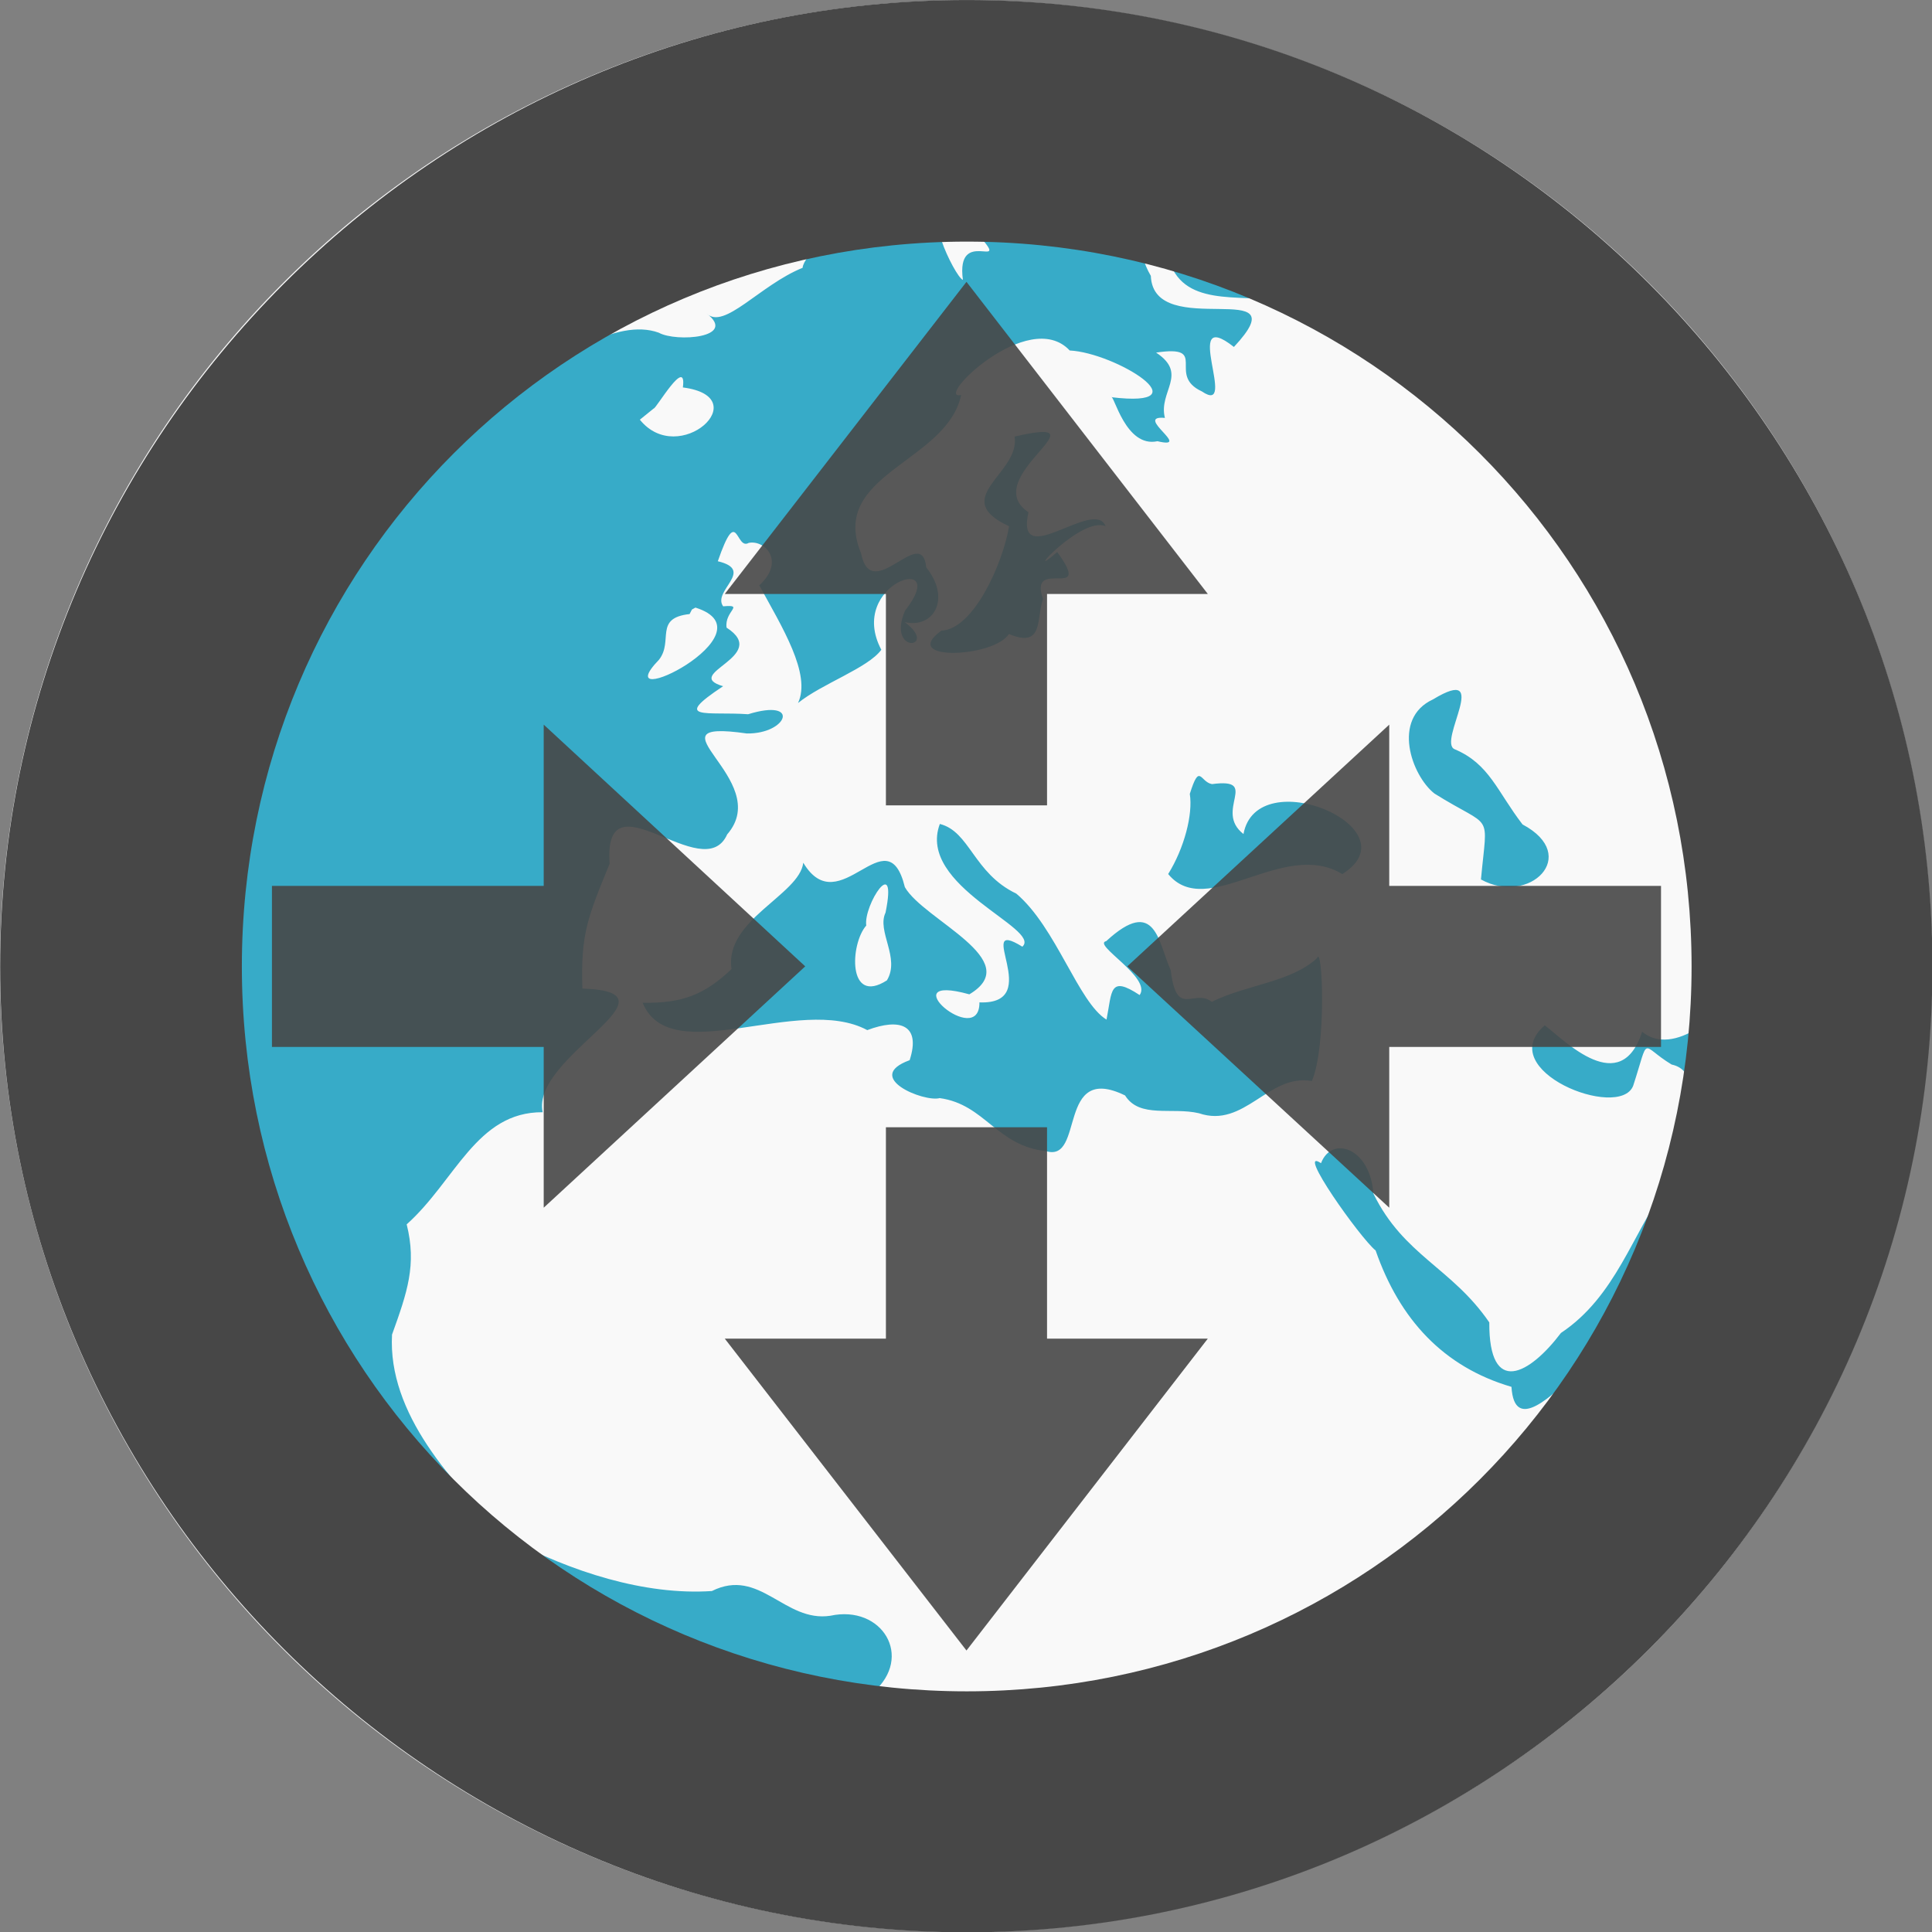 <?xml version="1.0" encoding="UTF-8" standalone="no"?>
<svg
   xmlns:dc="http://purl.org/dc/elements/1.1/"
   xmlns:cc="http://creativecommons.org/ns#"
   xmlns:rdf="http://www.w3.org/1999/02/22-rdf-syntax-ns#"
   xmlns:svg="http://www.w3.org/2000/svg"
   xmlns="http://www.w3.org/2000/svg"
   xmlns:sodipodi="http://sodipodi.sourceforge.net/DTD/sodipodi-0.dtd"
   xmlns:inkscape="http://www.inkscape.org/namespaces/inkscape"
   id="svg2"
   style="fill-rule:evenodd"
   version="1.1"
   viewBox="0 0 48 48"
   inkscape:version="1.0.2 (e86c870879, 2021-01-15)"
   sodipodi:docname="network-nat (copie).svg"
   width="48"
   height="48">
  <rect x="0" y="0" width="48" height="48" fill="#808080" stroke="none"/>
  <defs
     id="defs10" />
  <sodipodi:namedview
     pagecolor="#ffffff"
     bordercolor="#666666"
     borderopacity="1"
     objecttolerance="10"
     gridtolerance="10"
     guidetolerance="10"
     inkscape:pageopacity="0"
     inkscape:pageshadow="2"
     inkscape:window-width="1366"
     inkscape:window-height="704"
     id="namedview8"
     showgrid="false"
     inkscape:zoom="7.6075015"
     inkscape:cx="20.489539"
     inkscape:cy="31.257092"
     inkscape:window-x="0"
     inkscape:window-y="27"
     inkscape:window-maximized="1"
     inkscape:current-layer="g875"
     inkscape:document-rotation="0" />
  <path
     id="path3001"
     style="fill:#f9f9f9;fill-rule:nonzero;stroke-width:1;stroke-miterlimit:4;stroke-dasharray:none"
     d="m 48,24.003 a 24,23.997 0 1 1 -48,0 24,23.997 0 1 1 48,0 z" />
  <path
     id="path16"
     style="fill:#37abc8;stroke-width:0.092"
     d="m 17.277,15.095 c 1.998,0.629 -2.273,2.712 -0.902,1.293 0.361,-0.465 -0.134,-1.034 0.758,-1.132 l 0.058,-0.113 0.086,-0.047 z M 13.553,6.946 C 15.01,6.505 15.129,5.792 16.596,5.103 16.899,4.384 17.589,4.118 18.174,3.743 16.853,3.99 17.91,2.768 16.578,3.809 17.148,2.816 14.773,3.49 16.45,3.464 15.622,4.411 13.872,5.933 12.565,6.698 12.337,6.538 14.232,4.951 12.585,6.283 12.066,7.236 10.452,7.571 11.551,6.404 12.339,5.981 12.041,4.994 12.662,5.564 13.686,5.118 13.452,5.008 14.448,4.476 13.608,4.274 12.499,5.193 11.622,5.414 13.938,3.492 10.159,5.089 9.673,6.231 8.82,7.098 6.793,8.878 8.791,7.339 9.264,7.597 11.731,4.685 11.483,6.21 10.934,6.716 10.73,7.152 10.094,7.487 9.067,8.593 12.136,6.512 10.248,8.064 8.992,8.907 9.176,10.573 7.924,11.364 7.102,11.62 6.873,13.757 6.654,13.005 5.521,11.952 8.971,11.042 7.001,11.132 6.852,10.74 6.749,11.738 6.312,11.126 5.77,11.871 6.435,12.864 5.382,12.668 4.396,12.677 6.696,11.549 4.911,11.869 4.631,11.735 4.181,12.466 3.732,13.071 2.444,14.021 2.02,15.465 1.521,17.077 0.069,21.76 0.119,27.975 1.972,32.383 c 4.079,9.699 12.893,15.524 22.984,15.095 -0.949,-0.394 -3.115,-1.766 -1.127,-2.642 -1.124,-0.795 -0.597,-1.998 -2.138,-2.786 1.019,-0.886 0.222,-2.186 -1.061,-1.907 -1.141,0.173 -1.752,-1.209 -2.944,-0.614 -1.678,0.112 -3.506,-0.488 -5.031,-1.291 -1.44,-1.394 -3.023,-3.128 -2.915,-5.08 0.379,-1.054 0.616,-1.733 0.364,-2.739 1.21,-1.081 1.733,-2.797 3.379,-2.786 -0.3,-1.383 3.588,-2.987 0.987,-3.073 -0.045,-1.352 0.131,-1.769 0.677,-3.102 -0.168,-2.296 2.329,0.599 2.92,-0.728 1.19,-1.366 -2.133,-2.882 0.487,-2.507 1.008,0.015 1.352,-0.884 0.033,-0.478 -1.019,-0.073 -1.925,0.165 -0.621,-0.696 -1.053,-0.308 1.198,-0.74 0.086,-1.455 -0.06,-0.41 0.462,-0.578 -0.085,-0.53 -0.279,-0.386 0.807,-0.896 -0.133,-1.12 0.498,-1.44 0.437,-0.261 0.768,-0.456 0.403,-0.081 0.915,0.455 0.262,1.055 0.563,1.031 1.299,2.206 0.963,2.923 0.596,-0.481 1.742,-0.871 2.069,-1.323 -0.875,-1.655 1.763,-2.464 0.589,-0.971 -0.473,1.11 0.867,0.936 -0.006,0.285 0.711,0.165 1.161,-0.571 0.534,-1.361 -0.114,-1.105 -1.359,0.952 -1.62,-0.35 -0.812,-1.972 2.132,-2.255 2.487,-3.933 -0.705,0.156 1.67,-2.204 2.697,-1.105 1.135,0.055 3.37,1.441 1.03,1.16 0.069,-0.078 0.355,1.264 1.15,1.094 0.898,0.214 -0.611,-0.653 0.185,-0.579 -0.169,-0.656 0.593,-1.087 -0.219,-1.623 1.345,-0.2 0.245,0.553 1.138,0.965 C 30.789,10.357 29.318,7.567 30.656,8.62 32.348,6.81 28.658,8.503 28.592,6.854 27.843,5.57 29.033,4.615 29.023,6.381 29.345,7.661 30.796,7.291 31.786,7.478 32.228,7.567 29.468,6.266 30.366,5.834 31.006,5.63 31.254,5.835 30.862,5.426 30.595,4.955 30.054,4.397 29.799,3.908 28.117,2.961 31.879,3.891 30.588,2.909 30.022,2.926 31.046,1.893 29.623,2.126 28.613,2.789 26.768,1.017 28.718,2.018 30.23,2.142 27.148,0.723 26.399,0.632 23.99,0.34 22.08,0.582 19.73,0.886 18.44,1.054 18.658,1.991 19.622,1.794 19.361,2.547 18.052,2.343 19.453,2.408 c -0.88,0.376 1.809,0.486 0.582,1.267 0.724,0.345 1.867,0.91 1.089,1.056 C 22.679,4.693 20.014,5.998 19.94,6.654 18.886,7.078 17.982,8.216 17.554,7.785 18.34,8.395 16.793,8.505 16.368,8.266 15.315,7.883 13.814,8.939 12.778,9.663 10.936,10.953 12.187,7.607 13.553,6.948 Z M 35.415,44.068 c 0.586,-1.223 1.675,-2.048 2.806,-2.945 1.446,-0.537 -0.965,2.066 -1.773,2.385 -0.322,0.224 -0.641,0.471 -1.033,0.561 z m 0.276,-1.741 c -0.156,1.746 -2.641,1.792 -3.436,3.077 -0.804,0.406 -2.525,1.554 -0.494,0.808 5.196,-1.909 7.956,-4.651 9.632,-6.387 3.83,-3.968 6.24,-9.975 6.101,-16.515 -0.182,-0.478 -1.066,-4.679 -1.189,-2.686 -0.014,2.107 -0.063,4.223 0.111,6.319 -0.596,2.803 -1.447,-3.275 -1.611,-1.732 -0.611,-0.149 -0.68,-0.475 -1.439,-0.853 -0.555,0.85 -1.791,1.915 -2.567,1.275 -0.535,1.65 -1.905,0.236 -2.419,-0.16 -1.301,1.114 1.848,2.371 2.195,1.505 0.419,-1.288 0.16,-1.012 0.956,-0.53 1.011,0.216 0.168,2.167 -0.138,3.054 -0.826,1.118 -1.241,2.703 -2.612,3.615 -0.78,1.031 -1.79,1.59 -1.78,-0.262 -0.928,-1.356 -2.126,-1.661 -2.878,-3.197 -0.081,-1.146 -1.036,-1.457 -1.303,-0.759 -0.647,-0.429 0.97,1.856 1.357,2.169 0.595,1.71 1.683,2.892 3.375,3.388 0.138,2.296 3.681,-3.534 2.776,-0.521 -0.644,2.246 -2.387,3.848 -3.572,5.782 -0.691,0.798 -1.64,1.743 -1.067,2.609 z m -3.448,-0.557 c 0.746,0.026 1.731,-1.267 0.79,-1.157 -0.639,0.015 -0.62,0.71 -0.79,1.157 z M 23.76,5.692 c 0.61,-0.903 1.189,0.155 0.604,0.207 0.727,0.839 -0.622,-0.281 -0.441,1.055 -0.213,-0.079 -1.149,-2.106 -0.163,-1.262 z m 1.448,5.154 c 0.145,0.917 -1.655,1.527 -0.138,2.229 -0.158,0.94 -0.89,2.563 -1.681,2.592 -1.062,0.77 1.299,0.678 1.678,0.085 0.873,0.368 0.674,-0.393 0.847,-0.87 -0.378,-1.072 1.276,0.099 0.352,-1.168 -0.941,0.821 0.6,-0.907 1.203,-0.64 -0.276,-0.723 -2.252,1.15 -1.917,-0.348 -1.283,-0.857 2.038,-2.43 -0.345,-1.88 z m 4.352,8.876 c 0.082,0.512 -0.14,1.356 -0.537,1.993 0.96,1.17 2.858,-0.891 4.327,0.002 1.798,-1.139 -2.122,-2.808 -2.456,-0.996 -0.749,-0.58 0.433,-1.402 -0.782,-1.24 -0.299,-0.052 -0.303,-0.547 -0.551,0.241 z m 7.234,2.128 c 1.2,0.661 2.492,-0.592 1.033,-1.367 -0.634,-0.824 -0.822,-1.504 -1.686,-1.868 -0.437,-0.181 0.948,-2.137 -0.54,-1.238 -1.035,0.478 -0.527,1.896 0.037,2.338 1.467,0.919 1.317,0.395 1.156,2.135 z m -14.759,2.507 c -0.984,0.631 -0.915,-0.911 -0.513,-1.362 -0.073,-0.508 0.786,-1.829 0.479,-0.321 -0.224,0.464 0.372,1.126 0.034,1.683 z m -6.069,0.557 c 0.691,1.681 3.893,-0.23 5.581,0.679 0.812,-0.306 1.339,-0.134 1.053,0.747 -1.17,0.427 0.358,1.049 0.746,0.942 1.131,0.155 1.411,1.189 2.644,1.318 0.965,0.291 0.261,-2.213 1.962,-1.384 0.36,0.576 1.163,0.285 1.835,0.442 1.133,0.387 1.728,-0.992 2.806,-0.8 0.371,-0.857 0.264,-3.439 0.127,-3.052 -0.656,0.601 -1.732,0.65 -2.613,1.083 -0.449,-0.343 -0.875,0.425 -1.021,-0.786 -0.307,-0.668 -0.367,-1.86 -1.602,-0.721 -0.362,0.079 1.141,0.908 0.83,1.34 -0.757,-0.5 -0.683,-0.098 -0.823,0.61 -0.701,-0.427 -1.251,-2.293 -2.241,-3.13 -1.065,-0.51 -1.151,-1.542 -1.9,-1.731 -0.581,1.549 2.547,2.6 2.05,3.049 -1.247,-0.771 0.584,1.448 -1.066,1.384 0.011,1.183 -2.245,-0.754 -0.251,-0.2 1.419,-0.845 -1.138,-1.846 -1.602,-2.663 -0.445,-1.818 -1.62,0.906 -2.524,-0.607 -0.094,0.803 -1.967,1.419 -1.783,2.643 -0.668,0.633 -1.22,0.853 -2.207,0.836 z m 0.276,-14.766 c 0.054,0.015 0.827,-1.323 0.724,-0.522 1.841,0.237 -0.099,2.005 -1.069,0.801 z" />
  <g
     id="g875"
     transform="matrix(3.001,0,0,3.001,-32.569,-17.408)"
     style="opacity:1;fill:#000000;fill-opacity:0.8;stroke:none;stroke-width:0.5;stroke-linejoin:miter;stroke-miterlimit:4;stroke-dasharray:none;stroke-dashoffset:0;stroke-opacity:1">
    <path
       style="fill:#474747;fill-opacity:0.9;stroke:none;stroke-width:0.5;stroke-linecap:butt;stroke-linejoin:miter;stroke-miterlimit:4;stroke-dasharray:none;stroke-dashoffset:0;stroke-opacity:1"
       d="m 18.187,12.468 v -1.75 H 16.853 l 2.001,-2.584 1.998,2.584 -1.331,5.4e-5 v 1.75 z"
       id="path835"
       sodipodi:nodetypes="cccccccc" />
    <path
       style="fill:#474747;fill-opacity:0.9;stroke:none;stroke-width:0.5;stroke-linecap:butt;stroke-linejoin:miter;stroke-miterlimit:4;stroke-dasharray:none;stroke-dashoffset:0;stroke-opacity:1"
       d="m 13.104,14.468 h 2.25 v 1.331 l 2.165,-1.998 -2.165,-2.001 v 1.335 h -2.25 z"
       id="path835-6"
       sodipodi:nodetypes="cccccccc" />
    <path
       style="fill:#474747;fill-opacity:0.9;stroke:none;stroke-width:0.5;stroke-linecap:butt;stroke-linejoin:miter;stroke-miterlimit:4;stroke-dasharray:none;stroke-dashoffset:0;stroke-opacity:1"
       d="m 24.604,14.468 h -2.25 v 1.331 l -2.169,-1.998 2.169,-2.001 v 1.335 h 2.25 v 0.667 z"
       id="path835-5"
       sodipodi:nodetypes="ccccccccc" />
    <path
       style="fill:#474747;fill-opacity:0.9;stroke:none;stroke-width:0.5;stroke-linecap:butt;stroke-linejoin:miter;stroke-miterlimit:4;stroke-dasharray:none;stroke-dashoffset:0;stroke-opacity:1"
       d="m 18.187,15.133 v 1.75 H 16.853 l 2.001,2.582 1.998,-2.582 -1.331,5.4e-5 v -1.75 z"
       id="path835-6-6"
       sodipodi:nodetypes="cccccccc" />
    <path
       style="color:#000000;font-style:normal;font-variant:normal;font-weight:normal;font-stretch:normal;font-size:medium;line-height:normal;font-family:sans-serif;font-variant-ligatures:normal;font-variant-position:normal;font-variant-caps:normal;font-variant-numeric:normal;font-variant-alternates:normal;font-variant-east-asian:normal;font-feature-settings:normal;font-variation-settings:normal;text-indent:0;text-align:start;text-decoration:none;text-decoration-line:none;text-decoration-style:solid;text-decoration-color:#000000;letter-spacing:normal;word-spacing:normal;text-transform:none;writing-mode:lr-tb;direction:ltr;text-orientation:mixed;dominant-baseline:auto;baseline-shift:baseline;text-anchor:start;white-space:normal;shape-padding:0;shape-margin:0;inline-size:0;clip-rule:nonzero;display:inline;overflow:visible;visibility:visible;isolation:auto;mix-blend-mode:normal;color-interpolation:sRGB;color-interpolation-filters:linearRGB;solid-color:#000000;solid-opacity:1;vector-effect:none;fill:#474747;fill-opacity:1;fill-rule:nonzero;stroke:none;stroke-width:0.5;stroke-linecap:round;stroke-linejoin:miter;stroke-miterlimit:4;stroke-dasharray:none;stroke-dashoffset:0;stroke-opacity:1;color-rendering:auto;image-rendering:auto;shape-rendering:auto;text-rendering:auto;enable-background:accumulate;stop-color:#000000"
       d="m 18.856,5.801 c -4.406,0 -8.002,3.596 -8.002,8.002 0,4.406 3.596,7.995 8.002,7.995 4.406,0 7.995,-3.588 7.995,-7.995 0,-4.406 -3.588,-8.002 -7.995,-8.002 z m 0,2 c 3.326,0 6.001,2.676 6.001,6.001 0,3.326 -2.676,6.001 -6.001,6.001 -3.326,10e-6 -6.001,-2.676 -6.001,-6.001 0,-3.326 2.676,-6.001 6.001,-6.001 z"
       id="path844" />
  </g>
</svg>
